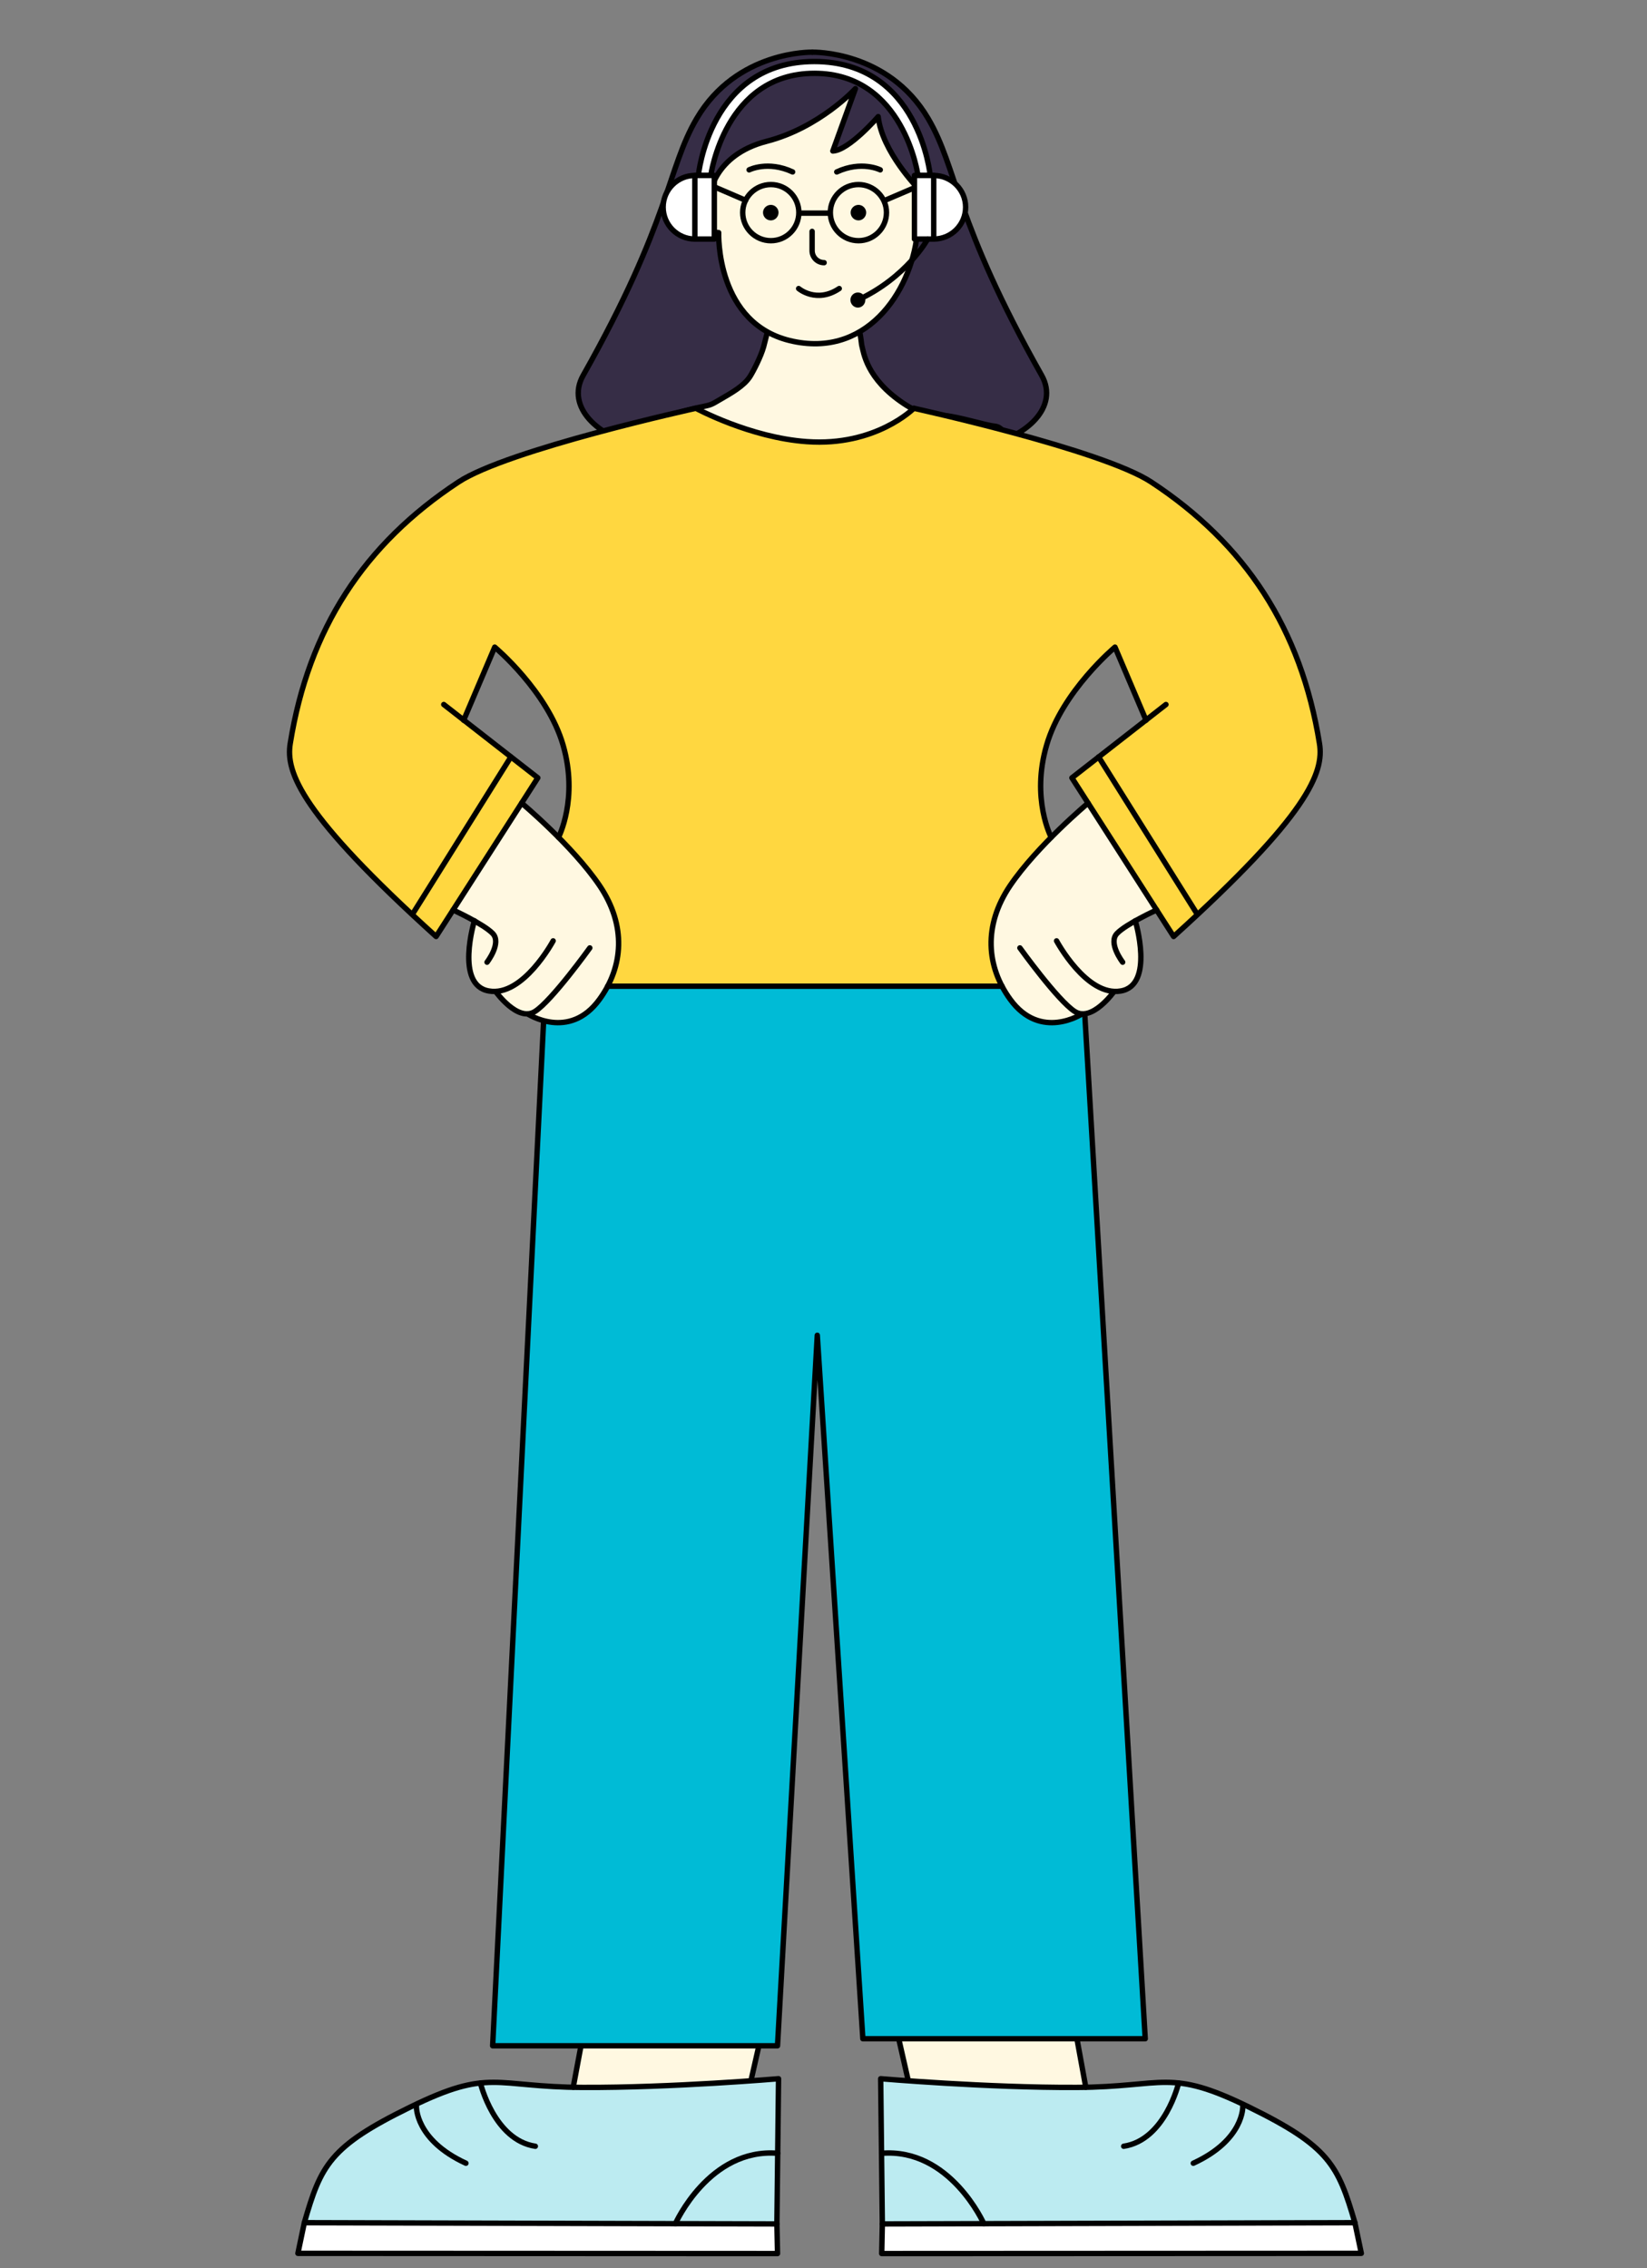 <svg version="1.2" xmlns="http://www.w3.org/2000/svg" viewBox="0 0 795 1095" width="795" height="1095">
	<rect x="0" y="0" width="795" height="1095" fill="#808080" stroke="none"/>
	<title>Characters-03 (2)-ai</title>
	<style>
		.s0 { fill: #ffffff } 
		.s1 { fill: #fff8e1 } 
		.s2 { fill: #bcebf1 } 
		.s3 { fill: none;stroke: #000000;stroke-linecap: round;stroke-linejoin: round;stroke-width: 2.6 } 
		.s4 { fill: #00bbd6 } 
		.s5 { fill: #362d46 } 
		.s6 { fill: #000000 } 
		.s7 { fill: #ffd740 } 
	</style>
	<g id="Layer 1">
		<g id="&lt;Group&gt;">
			<g id="&lt;Group&gt;">
				<path id="&lt;Path&gt;" class="s0" d="m150.6 1087.9c0 0-2.1-0.4-2.5 0-0.4 0.4-3.9 0.5-3.4-1.7 0.4-2.2 2.8-11.7 2.8-11.7 0 0 1.3-1.2 2.8-1.5 1.5-0.3 222.8 0 222.8 0 0 0 1.5 1.8 1.9 3.1 0.5 1.3 0.5 9.1 0.4 9.7-0.1 0.7 0.1 2-1.6 2-1.8-0.1-223.2 0.1-223.2 0.1z"/>
				<path id="&lt;Path&gt;" class="s0" d="m653.3 1073.2c1.7 0 1.5 1.3 1.6 2 0.1 0.6 1.5 8.4 1 9.7-0.4 1.3 0.5 3.1 0.5 3.1 0 0-225.1 0.3-226.6 0-1.5-0.3-3.7-1.5-3.7-1.5 0 0 0.5-9.5 0-11.7-0.4-2.2 1.1-2.1 1.5-1.7 0.4 0.4 2.5 0 2.5 0 0 0 221.4 0.2 223.2 0.1z"/>
				<g id="&lt;Group&gt;">
					<path id="&lt;Path&gt;" class="s1" d="m290.3 984.1h16.2c0 0 42.3-1.9 54.4-1 12.1 0.9 3.4 8.6 3.4 13.9 0 5.4-3.3 7.4-6.6 8.3-3.2 0.9-68.8 2.7-74.8 2.7-6.1 0-5.1-1.7-5.1-4.8 0-3 1.7-8.5 2.2-13 0.5-4.5-0.2-5.5 4.3-6.4z"/>
					<g id="&lt;Group&gt;">
						<path id="&lt;Path&gt;" class="s2" d="m375 1073.6l-228.1-0.6c8-27.7 12.2-36.8 51.1-55.8 38.8-19 40.3-9.7 83.3-9.5 42.9 0.2 94.5-4.2 94.5-4.2z"/>
						<path id="&lt;Path&gt;" class="s3" d="m375 1073.6l-228.1-0.6c8-27.7 12.2-36.8 51.1-55.8 38.8-19 40.3-9.7 83.3-9.5 42.9 0.2 94.5-4.2 94.5-4.2z"/>
						<path id="&lt;Path&gt;" class="s3" d=""/>
						<path id="&lt;Path&gt;" class="s3" d="m375 1073.6l0.3 14.3-231.5-0.1 3.1-14.8"/>
						<path id="&lt;Path&gt;" class="s3" d="m326 1073.5c0 0 16.3-36.7 49.4-34"/>
						<path id="&lt;Path&gt;" class="s3" d="m231.9 1005.6c0 0 6.6 27.5 26.5 30.5"/>
						<path id="&lt;Path&gt;" class="s3" d="m201 1016.8c0 0-0.7 16.2 23.9 27.5"/>
					</g>
					<path id="&lt;Path&gt;" class="s3" d="m281 984.6l-4.3 23"/>
					<path id="&lt;Path&gt;" class="s3" d="m367 984.6l-4.3 18.9"/>
				</g>
				<g id="&lt;Group&gt;">
					<path id="&lt;Path&gt;" class="s1" d="m516.6 983.8c4.5 0.9 3.8 1.9 4.3 6.4 0.5 4.5 2.2 10 2.2 13 0 3.1 0.9 4.8-5.1 4.8-6 0-71.6-1.8-74.9-2.7-3.2-0.9-6.5-2.9-6.5-8.3 0-5.3-8.8-13 3.4-13.9 12.1-0.9 54.3 1 54.3 1h16.3z"/>
					<g id="&lt;Group&gt;">
						<path id="&lt;Path&gt;" class="s2" d="m425.1 1003.5c0 0 51.6 4.4 94.5 4.2 42.9-0.2 44.5-9.5 83.3 9.5 38.8 19 43 28.1 51.1 55.8l-228.1 0.6z"/>
						<path id="&lt;Path&gt;" class="s3" d="m425.1 1003.5c0 0 51.6 4.4 94.5 4.2 42.9-0.2 44.5-9.5 83.3 9.5 38.8 19 43 28.1 51.1 55.8l-228.1 0.6z"/>
						<path id="&lt;Path&gt;" class="s3" d="m654 1073l3.1 14.8-231.5 0.1 0.3-14.3"/>
						<path id="&lt;Path&gt;" class="s3" d="m474.9 1073.5c0 0-16.3-36.7-49.4-34"/>
						<path id="&lt;Path&gt;" class="s3" d="m568.9 1005.6c0 0-6.5 27.5-26.5 30.5"/>
						<path id="&lt;Path&gt;" class="s3" d="m599.9 1016.8c0 0 0.7 16.2-23.9 27.5"/>
					</g>
					<path id="&lt;Path&gt;" class="s3" d="m519.9 984.6l4.2 23"/>
					<path id="&lt;Path&gt;" class="s3" d="m433.9 984.6l4.3 18.9"/>
				</g>
				<path id="&lt;Path&gt;" class="s4" d="m515 472c7.1 7.5 8.6 18 8.8 21.7 0.2 3.6 3.9 65.4 3.9 65.4l4.7 79.1 4.7 80.5 4.5 75.1 4.5 75.8 5.1 87.2c0 0 2.6 26.1 2.1 26.6-0.5 0.5-4.6 1.1-4.6 1.1l-68.9-0.7-62.7 0.6-0.8-3.2-2.5-35.1-3.1-51.4-3.5-54-4.4-67.7-5.2-81c0 0-2.4-31.8-2.3-32.4 0.1-0.5-1.9-3.4-1.9-1.3 0 2.1-0.3 11.8-0.3 11.8l-1.8 37.3-2.2 33.5-1.7 25.7-1.8 43.3-3.9 63.7-4 71.6-2.4 41.8c0 0-0.5 0.1-0.8 0.3-0.3 0.3-6.1 0.6-6.1 0.6l-77.9-0.3-52.2 0.4-0.5-1.8 2.8-54.1 3.1-63.2 3.2-63.4 5.2-105.2 3.6-71.7 4.5-90.7 1.8-41.3c0 0 0.4-3.6 3.1-3.3 2.6 0.3 10.7 0 16.4-3.2 5.6-3.1 8.2-7.3 9.4-9.6 1.3-2.3 5.1-5.3 5.1-5.3l191.9-6.6z"/>
				<path id="&lt;Path&gt;" class="s1" d="m529.5 385.9l30.5 52.1c0 0-8.5 4.6-10.5 5.7-2 1-0.8 3.4-0.2 6.1 0.6 2.6 1.2 8.6 1.4 12 0.1 3.3-1 8.3-2.1 11-1 2.6-4.1 3.7-7.2 4.9-3.2 1.3-6.9 4.8-8.5 6.4-1.7 1.7-5 3.8-6.8 4.2-1.8 0.4-11.3 4.4-17.3 5-6 0.5-7.6-1.1-12.4-3.5-4.9-2.4-7.3-6.4-11.4-10.6-4.1-4.1-12.2-33.3-7.4-41.4 4.9-8 22.5-25.9 24.2-28.4 1.7-2.5 12.1-11.5 14.8-14 2.7-2.6 9.6-7 12.9-10.7z"/>
				<path id="&lt;Path&gt;" class="s1" d="m247.5 384.7c3.3 3.7 10.2 8.1 12.9 10.7 2.7 2.5 13.1 11.5 14.8 14 1.7 2.5 19.3 20.4 24.2 28.4 4.8 8.1-3.3 37.3-7.4 41.4-4.1 4.2-6.5 8.2-11.4 10.6-4.8 2.4-6.4 4-12.4 3.5-6-0.6-15.5-4.6-17.3-5-1.8-0.4-5.1-2.5-6.8-4.2-1.6-1.6-5.3-5.1-8.5-6.4-3.1-1.2-6.2-2.3-7.2-4.9-1.1-2.7-2.2-7.7-2.1-11 0.1-3.4 0.8-9.4 1.4-12 0.6-2.7 1.8-5.1-0.2-6.1-2-1.1-10.5-5.7-10.5-5.7l30.5-52.1z"/>
				<g id="&lt;Group&gt;">
					<path id="&lt;Path&gt;" class="s5" d="m434.5 223.2c-24.5 0-123.7-7.6-129.5-9.2-5.7-1.6-17.7-8.2-21.1-11.7-3.4-3.5-4.9-8.7-5-13.5-0.1-4.8 3.5-9.3 6-13.7 2.4-4.3 6-12.2 8.6-16.7 2.6-4.6 6.2-12 6.2-12 0 0 7.4-15.5 9.7-20.8 2.3-5.2 5.3-12 7.1-16.6 1.8-4.5 3.8-11.8 5-14.7 1.2-2.9 5.8-14.9 7.8-20.4 1.9-5.5 4.1-10.9 7.3-16.1 3.1-5.2 10.2-13.4 12.9-15.5 2.6-2.2 11.8-8.7 15.5-10.4 3.8-1.7 15.2-5.4 18-5.9 2.8-0.5 11.1-1.9 18.7-0.5 7.6 1.3 18.4 5.5 22.8 8.1 4.4 2.6 12.9 9 15.8 12.3 3 3.3 7.7 10.5 10.6 15.5 2.9 5 7.9 21.1 9.4 25 1.5 3.9 7.7 20.1 8.9 23.7 1.3 3.6 10.7 25.6 12.7 30.5 2.1 4.9 8.1 17.4 9.2 20.3 1 2.9 8.2 13.1 10 16.5 1.7 3.3 3.7 7.8 4.1 10.6 0.3 2.9-0.8 8.3-2.9 11.9-2.2 3.5-7.5 8.6-13.7 10.9 0 0-29.5 12.4-54.1 12.4z"/>
					<path id="&lt;Path&gt;" class="s3" d="m362.6 182.3c-17.5 58.4-98.3 29.3-81.1-1.1 42.1-74.6 40.6-99.9 54.8-124 19.4-33 55.8-32 55.8-32"/>
					<path id="&lt;Path&gt;" class="s3" d="m392.1 25.2c0 0 36.5-1 55.9 32 14.2 24.1 12.7 49.4 54.8 124 17.2 30.4-63.8 59.5-81.4 1.1"/>
					<path id="&lt;Path&gt;" class="s1" d="m415.9 166.4c1 3.9 2.3 16.4 20.3 28.4 7.7 5.2 12.8 5.3 19.4 5.8 6.6 0.4 20.1 4.7 24.3 5.1 4.2 0.4 5.3 4.1 4.1 5.8-1.2 1.8-10.1 15.9-14.3 18.9-4.2 2.9-13.8 11.2-15.6 12.4-1.8 1.3-15.9 10.1-23.5 12.5-7.6 2.5-22.1 6.1-31 6.4-8.9 0.4-19.1-1.5-24.8-2.2-5.7-0.6-22.6-5.5-30.7-9.1-8-3.6-21.4-12.3-27.2-18.4-5.8-6.1-13.7-15.3-14.8-18.3-1-3-4-5.1 1.3-7.1 5.4-2 19.4-6 27.6-7.9 8.1-1.8 9.9-1.6 15.4-4.8 5.5-3.2 13.1-7.2 14.4-9.9 1.4-2.6 6.5-11.9 7.8-16.6 1.3-4.7 2.2-10.2 3.4-9.5 1.2 0.6 9.2 4.7 18.5 5 9.3 0.3 8.7 0.4 14-1 5.3-1.4 10-2.4 10.5-1.3 0.4 1.2 0.9 5.8 0.9 5.8z"/>
					<path id="&lt;Path&gt;" class="s3" d="m415.9 166.4c1 3.9 2.3 16.4 20.3 28.4 7.7 5.2 12.8 5.3 19.4 5.8 6.6 0.4 20.1 4.7 24.3 5.1 4.2 0.4 5.3 4.1 4.1 5.8-1.2 1.8-10.1 15.9-14.3 18.9-4.2 2.9-13.8 11.2-15.6 12.4-1.8 1.3-15.9 10.1-23.5 12.5-7.6 2.5-22.1 6.1-31 6.4-8.9 0.4-19.1-1.5-24.8-2.2-5.7-0.6-22.6-5.5-30.7-9.1-8-3.6-21.4-12.3-27.2-18.4-5.8-6.1-13.7-15.3-14.8-18.3-1-3-4-5.1 1.3-7.1 5.4-2 23.9-7.6 32-9.5 8.1-1.8 6.9-1.1 12.3-4.3 5.5-3.2 11.4-6.5 14.3-11 1.6-2.5 5.3-9.7 6.6-14.4 1.3-4.7 2.2-10.2 3.4-9.5 1.2 0.6 9.2 4.7 18.5 5 9.3 0.3 8.7 0.4 14-1 5.3-1.4 10-2.4 10.5-1.3 0.4 1.2 0.9 5.8 0.9 5.8z"/>
					<path id="&lt;Path&gt;" class="s1" d="m423.9 56.3c1.8 16.9 19.4 34.8 19.4 34.8 0 0 9.6 0.8 8.8 9.2-0.5 5.9-9.2 10.5-9.2 10.5-1.8 26.9-22.5 61.9-60 54-37.6-7.8-36-52.5-36-52.5 0 0-9.7-0.4-11.2-7.9-1.8-8.8 6.8-9.9 6.8-9.9 0 0 1.9-19.7 27.6-26.3 25.6-6.6 42.8-25.4 42.8-25.4l-10.9 30.1c7.8-0.3 21.9-16.6 21.9-16.6z"/>
					<path id="&lt;Path&gt;" class="s3" d="m423.9 56.3c1.8 16.9 19.4 34.8 19.4 34.8 0 0 9.6 0.8 8.8 9.2-0.5 5.9-9.2 10.5-9.2 10.5-1.8 26.9-22.5 61.9-60 54-37.6-7.8-36-52.5-36-52.5 0 0-9.7-0.4-11.2-7.9-1.8-8.8 6.8-9.9 6.8-9.9 0 0 1.9-19.7 27.6-26.3 25.6-6.6 42.8-25.4 42.8-25.4l-10.9 30.1c7.8-0.3 21.9-16.6 21.9-16.6z"/>
					<path id="&lt;Path&gt;" class="s3" d="m397.8 126.8c-3.2 0-5.8-2.6-5.8-5.8v-9.3"/>
					<path id="&lt;Path&gt;" class="s3" d="m385.5 139.3c0 0 8.6 7.4 19.6 0"/>
					<path id="&lt;Path&gt;" class="s6" d="m418.1 102.6c0 2.1-1.7 3.8-3.7 3.8-2.1 0-3.8-1.7-3.8-3.8 0-2 1.7-3.7 3.8-3.7 2 0 3.7 1.7 3.7 3.7z"/>
					<path id="&lt;Path&gt;" class="s6" d="m375.8 102.6c0 2.1-1.7 3.8-3.7 3.8-2.1 0-3.8-1.7-3.8-3.8 0-2 1.7-3.7 3.8-3.7 2 0 3.7 1.7 3.7 3.7z"/>
					<path id="&lt;Path&gt;" class="s3" d="m359.9 96.7l-15.8-6.8"/>
					<path id="&lt;Path&gt;" class="s3" d="m427.2 96.7l15.2-6.5"/>
					<path id="&lt;Path&gt;" class="s3" d="m400.5 102.9h-13.5"/>
					<path id="&lt;Path&gt;" class="s3" d="m424.9 82c0 0-9-4.6-21 1"/>
					<path id="&lt;Path&gt;" class="s3" d="m361.6 82c0 0 9-4.6 21 1"/>
					<path id="&lt;Path&gt;" class="s3" d="m427.9 102.6c0 7.5-6.1 13.6-13.5 13.6-7.5 0-13.6-6.1-13.6-13.6 0-7.4 6.1-13.5 13.6-13.5 7.4 0 13.5 6.1 13.5 13.5z"/>
					<path id="&lt;Path&gt;" class="s3" d="m385.6 102.6c0 7.5-6 13.6-13.5 13.6-7.5 0-13.6-6.1-13.6-13.6 0-7.4 6.1-13.5 13.6-13.5 7.5 0 13.5 6.1 13.5 13.5z"/>
				</g>
				<g id="&lt;Group&gt;">
					<path id="&lt;Path&gt;" class="s7" d="m448.1 198.7c0.2 0.1 19.6 4.7 19.6 4.7l29.7 7.8c0 0 26.7 8.5 28.4 9 1.7 0.5 13.8 4.7 21.2 7.9 7.4 3.1 18.6 11.5 24.9 16.4 6.4 4.9 16.7 15 22.6 21.4 6 6.3 13.7 17.5 17.1 22.7 3.4 5.2 10.9 20.6 12.7 24.9 1.9 4.2 6.6 18.5 6.6 18.5 0 0 4.4 17.8 4.8 19.7 0.3 1.9 1.6 11.1 1.6 12.9 0 1.7-0.6 3.7-2.1 9.1-1.6 5.4-11.3 18.3-13.7 22.4-2.4 4.1-15.9 18.3-15.9 18.3l-35.1 34.1c0 0-3.3 3.4-3.7 3.4-0.4 0-1.4-1.5-2.3-2.6-0.9-1.1-36.8-57.9-36.8-57.9 0 0-8.5-13-9.2-14.1-0.7-1.2-0.5-0.8 0-2 0.5-1.1 3.7-3.6 6.3-5.6 2.7-2 12.3-9.6 13.2-10.2 0.8-0.7 12.8-9.5 13.9-11.1 1-1.5 0.6-2.4 0.6-2.4l-2.6-7.3c0 0-8.7-19.1-9.9-22.4-1.3-3.3-1.4-3.2-2.8-3-1.4 0.3-2.9 2.6-4.9 4.1-2.1 1.5-7.7 7.9-9.2 9.9-1.4 1.9-4.1 5.9-5.9 8.5-1.9 2.5-4.7 8.3-6.2 11.1-1.4 2.7-3 5.7-4.2 8.8-1.2 3-2.2 7.6-2.9 10.5-0.7 2.8-1.4 7.9-1.4 10.6 0 2.6 0.4 11.1 0.9 13.4 0.6 2.3 3.1 10.3 3.8 12.2 0.6 1.9-1.7 3.7-3 5.6-1.4 1.8-8 8.7-9.6 10.5-1.7 1.8-6.1 7.3-7.8 10.2-1.7 2.9-6.5 13.3-7.1 15.4-0.5 2.1-1.2 7.4-1.5 9.9-0.3 2.5 0.2 6.7 0.6 8.7 0.4 2.1 2.4 8.6 3.1 10.3 0.6 1.7 1.5 3.1 1.2 3.1-0.3 0-177.8 0.3-177.8 0.3 0 0-10-0.1-10.7-0.3-0.7-0.2-0.5-1.5 0-2.7 0.6-1.1 3.4-8.5 4-15.8 0.6-7.2-3-18.2-6.3-25.4-3.4-7.2-12.1-16.6-12.1-16.6 0 0-9.1-9.4-9.8-11-0.7-1.7-0.2-1.6 0.3-2.9 0.6-1.4 3.5-13.6 3.6-15.7 0.2-2.1 0.8-7.2 0.3-10.3-0.5-3.2-0.4-5.1-0.7-7.1-0.4-2-1.9-8.9-2.5-10.9-0.6-2-3.3-9.2-4.8-12-1.4-2.8-6.1-9.2-7.4-11.1-1.3-1.8-6.7-8.5-8.2-10.4-1.6-2-9.6-9.9-10.8-10.8-1.1-0.9-1.8 0.6-2.9 2.7-1 2.1-3.2 7.1-4 9.4-0.9 2.2-4.2 10.2-4.7 11.4-0.4 1.1-4.3 8.1-4.3 9.6 0 1.5 4.4 4.9 4.4 4.9l24.8 19.3c0 0 4.5 3.6 5 4 0.5 0.4 1 1.1 0.6 1.6-0.3 0.5-13.2 20.6-13.2 20.6l-24.4 38c0 0-8.7 14.6-9.6 15.8-0.9 1.2-2 0.4-3.6-0.6-1.7-1-13.2-12.2-13.2-12.2l-17.7-17.3-18.3-20.1c0 0-9.3-12.7-12.4-16.9-3-4.3-6.2-12.9-6.6-16.1-0.4-3.3 1.2-15.5 1.9-19.4 0.8-3.8 4.3-15.4 4.9-17.3 0.5-1.8 6.6-19.3 7.2-20.8 0.7-1.5 8.2-16.1 9.9-18.4 1.7-2.3 10.1-16 12.1-18.7 1.9-2.6 13.8-15.5 16.3-17.8 2.4-2.3 13.9-11.6 16.3-13.5 2.4-1.8 13.8-10 16-10.9 2.2-0.9 16.4-7.3 16.4-7.3l25.1-8.3 30.2-8.4 21.5-5.5 16-3.9c0 0 1.6-0.1 3.5 0.9 2 1 15.1 6.6 17.5 7.6 2.5 1 11.2 3.5 14.7 4.5 3.4 1 10.1 1.7 14 2.5 3.9 0.7 10.5 0.9 14.4 0.9 3.8 0 11.4-1.1 14.4-1.6 3.1-0.4 9.9-3.4 12.2-4.6 2.3-1.2 14.1-8.3 15-9 0.9-0.8 2.5-0.9 4.1-0.9 0 0 4.3 1.1 4.4 1.1z"/>
				</g>
				<g id="&lt;Group&gt;">
					<path id="&lt;Path&gt;" class="s3" d="m441.1 197.1c0 0 90.7 19.9 114.6 35.6 45.6 30 72.3 70.9 81.2 126.2 2.3 14-5.4 34.4-70.4 93.2l-49.1-76.6 45.4-35.4"/>
					<path id="&lt;Path&gt;" class="s3" d="m507.4 404.2c0 0-9.8-18.6-2.2-44.5 7.5-26 33-47.3 33-47.3l15 35.3"/>
					<path id="&lt;Path&gt;" class="s3" d="m522.4 489.4c0 0-20.1 13.3-34.8-7-11.4-15.7-13.1-35.5 0-54.9 13.1-19.3 37.6-39.8 37.6-39.8"/>
					<path id="&lt;Path&gt;" class="s3" d="m537.7 478.7c0 0-10.6 14.9-18.9 9.6-8.2-5.2-26.5-30.7-26.5-30.7"/>
					<path id="&lt;Path&gt;" class="s3" d="m548 444.5c0 0 9.4 31.1-7 33.9-16.5 2.9-31-24.2-31-24.2"/>
					<path id="&lt;Path&gt;" class="s3" d="m541.9 464.5c0 0-7.2-9.3-2.7-13.9 4.4-4.6 19.1-11.3 19.1-11.3"/>
					<path id="&lt;Path&gt;" class="s3" d="m530.3 365.4l47.2 75.3"/>
				</g>
				<g id="&lt;Group&gt;">
					<path id="&lt;Path&gt;" class="s3" d="m214.2 340.1l45.4 35.4-49.1 76.6c-65-58.8-72.7-79.2-70.4-93.2 8.9-55.3 35.6-96.2 81.2-126.2 23.8-15.7 114.6-35.6 114.6-35.6 0 0 26.2 14.2 53.6 16.1 33.3 2.4 51.6-16.1 51.6-16.1"/>
					<path id="&lt;Path&gt;" class="s3" d="m223.8 347.7l15-35.3c0 0 25.5 21.3 33 47.3 7.5 25.9-2.2 44.5-2.2 44.5"/>
					<path id="&lt;Path&gt;" class="s3" d="m251.8 387.7c0 0 24.5 20.5 37.6 39.8 13.1 19.4 11.4 39.2 0 54.9-14.7 20.3-34.8 7-34.8 7"/>
					<path id="&lt;Path&gt;" class="s3" d="m284.7 457.6c0 0-18.3 25.5-26.5 30.7-8.3 5.3-18.9-9.6-18.9-9.6"/>
					<path id="&lt;Path&gt;" class="s3" d="m267 454.2c0 0-14.5 27.1-31 24.2-16.5-2.8-7-33.9-7-33.9"/>
					<path id="&lt;Path&gt;" class="s3" d="m218.7 439.3c0 0 14.6 6.7 19.1 11.3 4.5 4.6-2.7 13.9-2.7 13.9"/>
					<path id="&lt;Path&gt;" class="s3" d="m246.6 365.4l-47.1 75.3"/>
				</g>
				<path id="&lt;Path&gt;" class="s3" d="m523.6 489.4l29.2 494.8h-136.3l-22-339.6-19.2 343h-137.5l24.6-494.6"/>
				<path id="&lt;Path&gt;" class="s3" d="m483.7 476.1h-190.4"/>
			</g>
			<g id="&lt;Group&gt;">
				<g id="&lt;Group&gt;">
					<path id="&lt;Path&gt;" class="s0" d="m337.1 84.7c0 0 5.3-55 56-55 50.7 0 55.9 55 55.9 55h-5.9c0 0-6.7-49.3-50-49.3-43.3 0-50 49.3-50 49.3z"/>
					<path id="&lt;Path&gt;" class="s3" d="m337.1 84.7c0 0 5.3-55 56-55 50.7 0 55.9 55 55.9 55h-5.9c0 0-6.7-49.3-50-49.3-43.3 0-50 49.3-50 49.3z"/>
					<path id="&lt;Path&gt;" class="s0" d="m450.7 84.7c8.5 0 15.4 6.9 15.4 15.3 0 8.5-6.9 15.4-15.4 15.4"/>
					<path id="&lt;Path&gt;" class="s0" d="m450.7 115.4h-9.3v-30.7h9.3z"/>
					<path id="&lt;Path&gt;" class="s3" d="m450.7 115.4h-9.3v-30.7h9.3z"/>
					<path id="&lt;Path&gt;" class="s3" d="m450.7 84.7c8.5 0 15.4 6.9 15.4 15.3 0 8.5-6.9 15.4-15.4 15.4"/>
					<path id="&lt;Path&gt;" class="s0" d="m335.4 115.4c-8.4 0-15.3-6.9-15.3-15.4 0-8.4 6.9-15.3 15.3-15.3"/>
					<path id="&lt;Path&gt;" class="s0" d="m335.4 84.7h9.4v30.7h-9.4z"/>
					<path id="&lt;Path&gt;" class="s3" d="m335.4 84.7h9.4v30.7h-9.4z"/>
					<path id="&lt;Path&gt;" class="s3" d="m335.4 115.4c-8.4 0-15.3-6.9-15.3-15.4 0-8.4 6.9-15.3 15.3-15.3"/>
				</g>
				<path id="&lt;Path&gt;" class="s3" d="m447.8 115.4c0 0-10 18.4-33.7 29.4"/>
				<path id="&lt;Path&gt;" class="s6" d="m417.7 144.8c0 2-1.6 3.7-3.6 3.7-2 0-3.6-1.7-3.6-3.7 0-2 1.6-3.6 3.6-3.6 2 0 3.6 1.6 3.6 3.6z"/>
			</g>
		</g>
	</g>
</svg>